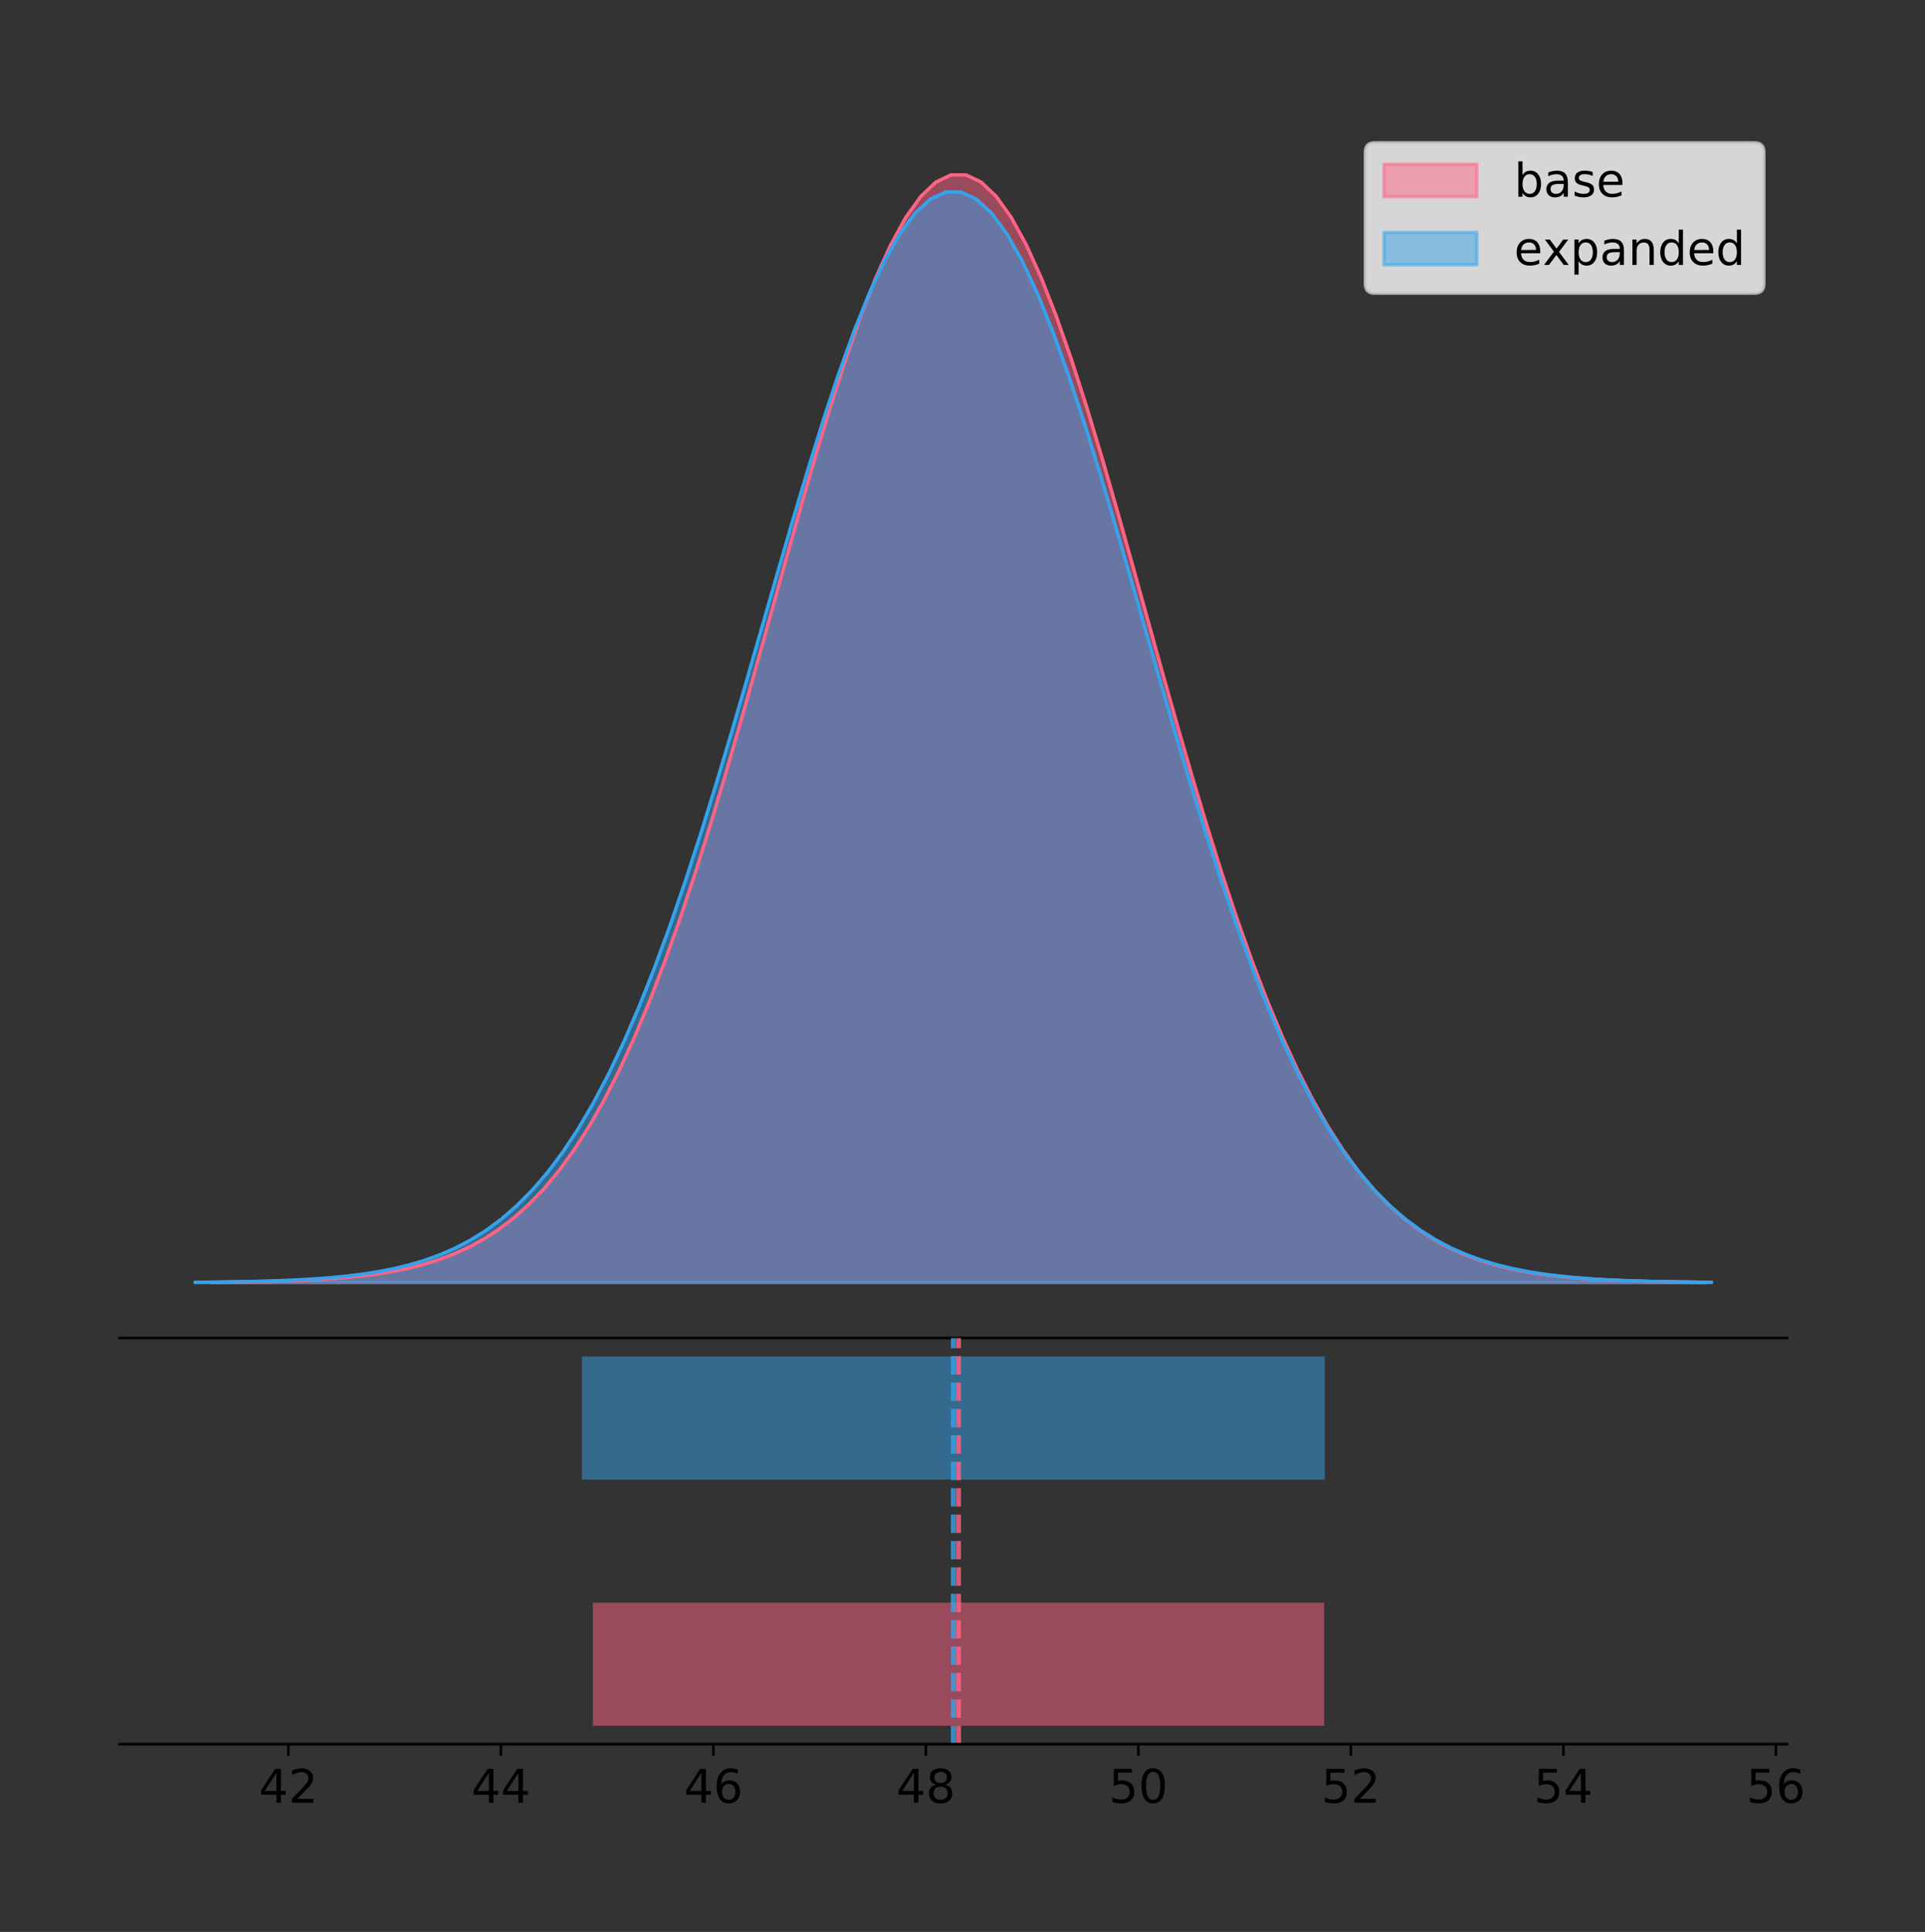 <?xml version="1.0" encoding="utf-8" standalone="no"?>
<!DOCTYPE svg PUBLIC "-//W3C//DTD SVG 1.1//EN"
  "http://www.w3.org/Graphics/SVG/1.1/DTD/svg11.dtd">
<!-- Created with matplotlib (https://matplotlib.org/) -->
<svg height="581.789pt" version="1.1" viewBox="0 0 579.715 581.789" width="579.715pt" xmlns="http://www.w3.org/2000/svg" xmlns:xlink="http://www.w3.org/1999/xlink">
 <rect x="0" y="0" width="579.715" height="581.789" fill="#333333" stroke="none"/>
 <defs>
  <style type="text/css">
*{stroke-linecap:butt;stroke-linejoin:round;}
  </style>
 </defs>
 <g id="figure_1">
  <g id="patch_1">
   <path d="M 0 581.789 
L 579.715 581.789 
L 579.715 0 
L 0 0 
z
" style="fill:none;"/>
  </g>
  <g id="axes_1">
   <g id="patch_2">
    <path d="M 36 402.93 
L 538.2 402.93 
L 538.2 36 
L 36 36 
z
" style="fill:none;"/>
   </g>
   <g id="PolyCollection_1">
    <defs>
     <path d="M 63.908 -195.538 
L 63.908 -195.65 
L 68.448 -195.692 
L 72.989 -195.749 
L 77.529 -195.825 
L 82.069 -195.925 
L 86.61 -196.058 
L 91.15 -196.23 
L 95.69 -196.455 
L 100.231 -196.744 
L 104.771 -197.115 
L 109.312 -197.585 
L 113.852 -198.179 
L 118.392 -198.923 
L 122.933 -199.848 
L 127.473 -200.99 
L 132.013 -202.39 
L 136.554 -204.093 
L 141.094 -206.151 
L 145.634 -208.617 
L 150.175 -211.552 
L 154.715 -215.017 
L 159.255 -219.078 
L 163.796 -223.801 
L 168.336 -229.25 
L 172.876 -235.488 
L 177.417 -242.572 
L 181.957 -250.552 
L 186.497 -259.468 
L 191.038 -269.344 
L 195.578 -280.192 
L 200.118 -292.002 
L 204.659 -304.744 
L 209.199 -318.365 
L 213.739 -332.786 
L 218.28 -347.901 
L 222.82 -363.58 
L 227.36 -379.667 
L 231.901 -395.98 
L 236.441 -412.318 
L 240.981 -428.462 
L 245.522 -444.18 
L 250.062 -459.23 
L 254.603 -473.372 
L 259.143 -486.366 
L 263.683 -497.987 
L 268.224 -508.025 
L 272.764 -516.294 
L 277.304 -522.64 
L 281.845 -526.94 
L 286.385 -529.111 
L 290.925 -529.111 
L 295.466 -526.94 
L 300.006 -522.64 
L 304.546 -516.294 
L 309.087 -508.025 
L 313.627 -497.987 
L 318.167 -486.366 
L 322.708 -473.372 
L 327.248 -459.23 
L 331.788 -444.18 
L 336.329 -428.462 
L 340.869 -412.318 
L 345.409 -395.98 
L 349.95 -379.667 
L 354.49 -363.58 
L 359.03 -347.901 
L 363.571 -332.786 
L 368.111 -318.365 
L 372.651 -304.744 
L 377.192 -292.002 
L 381.732 -280.192 
L 386.272 -269.344 
L 390.813 -259.468 
L 395.353 -250.552 
L 399.894 -242.572 
L 404.434 -235.488 
L 408.974 -229.25 
L 413.515 -223.801 
L 418.055 -219.078 
L 422.595 -215.017 
L 427.136 -211.552 
L 431.676 -208.617 
L 436.216 -206.151 
L 440.757 -204.093 
L 445.297 -202.39 
L 449.837 -200.99 
L 454.378 -199.848 
L 458.918 -198.923 
L 463.458 -198.179 
L 467.999 -197.585 
L 472.539 -197.115 
L 477.079 -196.744 
L 481.62 -196.455 
L 486.16 -196.23 
L 490.7 -196.058 
L 495.241 -195.925 
L 499.781 -195.825 
L 504.321 -195.749 
L 508.862 -195.692 
L 513.402 -195.65 
L 513.402 -195.538 
L 513.402 -195.538 
L 508.862 -195.538 
L 504.321 -195.538 
L 499.781 -195.538 
L 495.241 -195.538 
L 490.7 -195.538 
L 486.16 -195.538 
L 481.62 -195.538 
L 477.079 -195.538 
L 472.539 -195.538 
L 467.999 -195.538 
L 463.458 -195.538 
L 458.918 -195.538 
L 454.378 -195.538 
L 449.837 -195.538 
L 445.297 -195.538 
L 440.757 -195.538 
L 436.216 -195.538 
L 431.676 -195.538 
L 427.136 -195.538 
L 422.595 -195.538 
L 418.055 -195.538 
L 413.515 -195.538 
L 408.974 -195.538 
L 404.434 -195.538 
L 399.894 -195.538 
L 395.353 -195.538 
L 390.813 -195.538 
L 386.272 -195.538 
L 381.732 -195.538 
L 377.192 -195.538 
L 372.651 -195.538 
L 368.111 -195.538 
L 363.571 -195.538 
L 359.03 -195.538 
L 354.49 -195.538 
L 349.95 -195.538 
L 345.409 -195.538 
L 340.869 -195.538 
L 336.329 -195.538 
L 331.788 -195.538 
L 327.248 -195.538 
L 322.708 -195.538 
L 318.167 -195.538 
L 313.627 -195.538 
L 309.087 -195.538 
L 304.546 -195.538 
L 300.006 -195.538 
L 295.466 -195.538 
L 290.925 -195.538 
L 286.385 -195.538 
L 281.845 -195.538 
L 277.304 -195.538 
L 272.764 -195.538 
L 268.224 -195.538 
L 263.683 -195.538 
L 259.143 -195.538 
L 254.603 -195.538 
L 250.062 -195.538 
L 245.522 -195.538 
L 240.981 -195.538 
L 236.441 -195.538 
L 231.901 -195.538 
L 227.36 -195.538 
L 222.82 -195.538 
L 218.28 -195.538 
L 213.739 -195.538 
L 209.199 -195.538 
L 204.659 -195.538 
L 200.118 -195.538 
L 195.578 -195.538 
L 191.038 -195.538 
L 186.497 -195.538 
L 181.957 -195.538 
L 177.417 -195.538 
L 172.876 -195.538 
L 168.336 -195.538 
L 163.796 -195.538 
L 159.255 -195.538 
L 154.715 -195.538 
L 150.175 -195.538 
L 145.634 -195.538 
L 141.094 -195.538 
L 136.554 -195.538 
L 132.013 -195.538 
L 127.473 -195.538 
L 122.933 -195.538 
L 118.392 -195.538 
L 113.852 -195.538 
L 109.312 -195.538 
L 104.771 -195.538 
L 100.231 -195.538 
L 95.69 -195.538 
L 91.15 -195.538 
L 86.61 -195.538 
L 82.069 -195.538 
L 77.529 -195.538 
L 72.989 -195.538 
L 68.448 -195.538 
L 63.908 -195.538 
z
" id="m888e9a8bca" style="stroke:#ff6384;stroke-opacity:0.5;"/>
    </defs>
    <g clip-path="url(#p2648939916)">
     <use style="fill:#ff6384;fill-opacity:0.5;stroke:#ff6384;stroke-opacity:0.5;" x="0" xlink:href="#m888e9a8bca" y="581.789"/>
    </g>
   </g>
   <g id="PolyCollection_2">
    <defs>
     <path d="M 58.827 -195.538 
L 58.827 -195.648 
L 63.439 -195.69 
L 68.05 -195.746 
L 72.662 -195.82 
L 77.274 -195.919 
L 81.885 -196.05 
L 86.497 -196.22 
L 91.108 -196.441 
L 95.72 -196.726 
L 100.331 -197.09 
L 104.943 -197.554 
L 109.555 -198.138 
L 114.166 -198.871 
L 118.778 -199.781 
L 123.389 -200.906 
L 128.001 -202.284 
L 132.612 -203.961 
L 137.224 -205.987 
L 141.836 -208.415 
L 146.447 -211.304 
L 151.059 -214.716 
L 155.67 -218.714 
L 160.282 -223.364 
L 164.893 -228.729 
L 169.505 -234.871 
L 174.117 -241.846 
L 178.728 -249.703 
L 183.34 -258.48 
L 187.951 -268.204 
L 192.563 -278.885 
L 197.174 -290.512 
L 201.786 -303.058 
L 206.398 -316.468 
L 211.009 -330.666 
L 215.621 -345.548 
L 220.232 -360.985 
L 224.844 -376.823 
L 229.455 -392.884 
L 234.067 -408.97 
L 238.679 -424.865 
L 243.29 -440.34 
L 247.902 -455.158 
L 252.513 -469.08 
L 257.125 -481.874 
L 261.736 -493.315 
L 266.348 -503.198 
L 270.96 -511.34 
L 275.571 -517.588 
L 280.183 -521.821 
L 284.794 -523.959 
L 289.406 -523.959 
L 294.017 -521.821 
L 298.629 -517.588 
L 303.24 -511.34 
L 307.852 -503.198 
L 312.464 -493.315 
L 317.075 -481.874 
L 321.687 -469.08 
L 326.298 -455.158 
L 330.91 -440.34 
L 335.521 -424.865 
L 340.133 -408.97 
L 344.745 -392.884 
L 349.356 -376.823 
L 353.968 -360.985 
L 358.579 -345.548 
L 363.191 -330.666 
L 367.802 -316.468 
L 372.414 -303.058 
L 377.026 -290.512 
L 381.637 -278.885 
L 386.249 -268.204 
L 390.86 -258.48 
L 395.472 -249.703 
L 400.083 -241.846 
L 404.695 -234.871 
L 409.307 -228.729 
L 413.918 -223.364 
L 418.53 -218.714 
L 423.141 -214.716 
L 427.753 -211.304 
L 432.364 -208.415 
L 436.976 -205.987 
L 441.588 -203.961 
L 446.199 -202.284 
L 450.811 -200.906 
L 455.422 -199.781 
L 460.034 -198.871 
L 464.645 -198.138 
L 469.257 -197.554 
L 473.869 -197.09 
L 478.48 -196.726 
L 483.092 -196.441 
L 487.703 -196.22 
L 492.315 -196.05 
L 496.926 -195.919 
L 501.538 -195.82 
L 506.15 -195.746 
L 510.761 -195.69 
L 515.373 -195.648 
L 515.373 -195.538 
L 515.373 -195.538 
L 510.761 -195.538 
L 506.15 -195.538 
L 501.538 -195.538 
L 496.926 -195.538 
L 492.315 -195.538 
L 487.703 -195.538 
L 483.092 -195.538 
L 478.48 -195.538 
L 473.869 -195.538 
L 469.257 -195.538 
L 464.645 -195.538 
L 460.034 -195.538 
L 455.422 -195.538 
L 450.811 -195.538 
L 446.199 -195.538 
L 441.588 -195.538 
L 436.976 -195.538 
L 432.364 -195.538 
L 427.753 -195.538 
L 423.141 -195.538 
L 418.53 -195.538 
L 413.918 -195.538 
L 409.307 -195.538 
L 404.695 -195.538 
L 400.083 -195.538 
L 395.472 -195.538 
L 390.86 -195.538 
L 386.249 -195.538 
L 381.637 -195.538 
L 377.026 -195.538 
L 372.414 -195.538 
L 367.802 -195.538 
L 363.191 -195.538 
L 358.579 -195.538 
L 353.968 -195.538 
L 349.356 -195.538 
L 344.745 -195.538 
L 340.133 -195.538 
L 335.521 -195.538 
L 330.91 -195.538 
L 326.298 -195.538 
L 321.687 -195.538 
L 317.075 -195.538 
L 312.464 -195.538 
L 307.852 -195.538 
L 303.24 -195.538 
L 298.629 -195.538 
L 294.017 -195.538 
L 289.406 -195.538 
L 284.794 -195.538 
L 280.183 -195.538 
L 275.571 -195.538 
L 270.96 -195.538 
L 266.348 -195.538 
L 261.736 -195.538 
L 257.125 -195.538 
L 252.513 -195.538 
L 247.902 -195.538 
L 243.29 -195.538 
L 238.679 -195.538 
L 234.067 -195.538 
L 229.455 -195.538 
L 224.844 -195.538 
L 220.232 -195.538 
L 215.621 -195.538 
L 211.009 -195.538 
L 206.398 -195.538 
L 201.786 -195.538 
L 197.174 -195.538 
L 192.563 -195.538 
L 187.951 -195.538 
L 183.34 -195.538 
L 178.728 -195.538 
L 174.117 -195.538 
L 169.505 -195.538 
L 164.893 -195.538 
L 160.282 -195.538 
L 155.67 -195.538 
L 151.059 -195.538 
L 146.447 -195.538 
L 141.836 -195.538 
L 137.224 -195.538 
L 132.612 -195.538 
L 128.001 -195.538 
L 123.389 -195.538 
L 118.778 -195.538 
L 114.166 -195.538 
L 109.555 -195.538 
L 104.943 -195.538 
L 100.331 -195.538 
L 95.72 -195.538 
L 91.108 -195.538 
L 86.497 -195.538 
L 81.885 -195.538 
L 77.274 -195.538 
L 72.662 -195.538 
L 68.05 -195.538 
L 63.439 -195.538 
L 58.827 -195.538 
z
" id="m3ab485455b" style="stroke:#36a2eb;stroke-opacity:0.5;"/>
    </defs>
    <g clip-path="url(#p2648939916)">
     <use style="fill:#36a2eb;fill-opacity:0.5;stroke:#36a2eb;stroke-opacity:0.5;" x="0" xlink:href="#m3ab485455b" y="581.789"/>
    </g>
   </g>
   <g id="line2d_1">
    <path clip-path="url(#p2648939916)" d="M 63.908 386.139 
L 68.448 386.097 
L 72.989 386.04 
L 77.529 385.965 
L 82.069 385.864 
L 86.61 385.732 
L 91.15 385.559 
L 95.69 385.334 
L 100.231 385.045 
L 104.771 384.675 
L 109.312 384.204 
L 113.852 383.61 
L 118.392 382.867 
L 122.933 381.941 
L 127.473 380.799 
L 132.013 379.399 
L 136.554 377.696 
L 141.094 375.639 
L 145.634 373.172 
L 150.175 370.238 
L 154.715 366.772 
L 159.255 362.711 
L 163.796 357.989 
L 168.336 352.539 
L 172.876 346.301 
L 177.417 339.217 
L 181.957 331.237 
L 186.497 322.322 
L 191.038 312.445 
L 195.578 301.597 
L 200.118 289.787 
L 204.659 277.045 
L 209.199 263.424 
L 213.739 249.004 
L 218.28 233.888 
L 222.82 218.209 
L 227.36 202.123 
L 231.901 185.809 
L 236.441 169.471 
L 240.981 153.327 
L 245.522 137.61 
L 250.062 122.559 
L 254.603 108.418 
L 259.143 95.423 
L 263.683 83.803 
L 268.224 73.765 
L 272.764 65.495 
L 277.304 59.15 
L 281.845 54.85 
L 286.385 52.679 
L 290.925 52.679 
L 295.466 54.85 
L 300.006 59.15 
L 304.546 65.495 
L 309.087 73.765 
L 313.627 83.803 
L 318.167 95.423 
L 322.708 108.418 
L 327.248 122.559 
L 331.788 137.61 
L 336.329 153.327 
L 340.869 169.471 
L 345.409 185.809 
L 349.95 202.123 
L 354.49 218.209 
L 359.03 233.888 
L 363.571 249.004 
L 368.111 263.424 
L 372.651 277.045 
L 377.192 289.787 
L 381.732 301.597 
L 386.272 312.445 
L 390.813 322.322 
L 395.353 331.237 
L 399.894 339.217 
L 404.434 346.301 
L 408.974 352.539 
L 413.515 357.989 
L 418.055 362.711 
L 422.595 366.772 
L 427.136 370.238 
L 431.676 373.172 
L 436.216 375.639 
L 440.757 377.696 
L 445.297 379.399 
L 449.837 380.799 
L 454.378 381.941 
L 458.918 382.867 
L 463.458 383.61 
L 467.999 384.204 
L 472.539 384.675 
L 477.079 385.045 
L 481.62 385.334 
L 486.16 385.559 
L 490.7 385.732 
L 495.241 385.864 
L 499.781 385.965 
L 504.321 386.04 
L 508.862 386.097 
L 513.402 386.139 
" style="fill:none;stroke:#ff6384;stroke-linecap:square;"/>
   </g>
   <g id="line2d_2">
    <path clip-path="url(#p2648939916)" d="M 58.827 386.141 
L 63.439 386.1 
L 68.05 386.044 
L 72.662 385.969 
L 77.274 385.87 
L 81.885 385.74 
L 86.497 385.57 
L 91.108 385.349 
L 95.72 385.064 
L 100.331 384.699 
L 104.943 384.236 
L 109.555 383.651 
L 114.166 382.919 
L 118.778 382.008 
L 123.389 380.884 
L 128.001 379.505 
L 132.612 377.828 
L 137.224 375.803 
L 141.836 373.374 
L 146.447 370.485 
L 151.059 367.073 
L 155.67 363.075 
L 160.282 358.425 
L 164.893 353.06 
L 169.505 346.918 
L 174.117 339.944 
L 178.728 332.087 
L 183.34 323.309 
L 187.951 313.585 
L 192.563 302.905 
L 197.174 291.277 
L 201.786 278.732 
L 206.398 265.321 
L 211.009 251.123 
L 215.621 236.241 
L 220.232 220.804 
L 224.844 204.966 
L 229.455 188.905 
L 234.067 172.819 
L 238.679 156.925 
L 243.29 141.45 
L 247.902 126.632 
L 252.513 112.709 
L 257.125 99.915 
L 261.736 88.474 
L 266.348 78.591 
L 270.96 70.449 
L 275.571 64.202 
L 280.183 59.968 
L 284.794 57.831 
L 289.406 57.831 
L 294.017 59.968 
L 298.629 64.202 
L 303.24 70.449 
L 307.852 78.591 
L 312.464 88.474 
L 317.075 99.915 
L 321.687 112.709 
L 326.298 126.632 
L 330.91 141.45 
L 335.521 156.925 
L 340.133 172.819 
L 344.745 188.905 
L 349.356 204.966 
L 353.968 220.804 
L 358.579 236.241 
L 363.191 251.123 
L 367.802 265.321 
L 372.414 278.732 
L 377.026 291.277 
L 381.637 302.905 
L 386.249 313.585 
L 390.86 323.309 
L 395.472 332.087 
L 400.083 339.944 
L 404.695 346.918 
L 409.307 353.06 
L 413.918 358.425 
L 418.53 363.075 
L 423.141 367.073 
L 427.753 370.485 
L 432.364 373.374 
L 436.976 375.803 
L 441.588 377.828 
L 446.199 379.505 
L 450.811 380.884 
L 455.422 382.008 
L 460.034 382.919 
L 464.645 383.651 
L 469.257 384.236 
L 473.869 384.699 
L 478.48 385.064 
L 483.092 385.349 
L 487.703 385.57 
L 492.315 385.74 
L 496.926 385.87 
L 501.538 385.969 
L 506.15 386.044 
L 510.761 386.1 
L 515.373 386.141 
" style="fill:none;stroke:#36a2eb;stroke-linecap:square;"/>
   </g>
   <g id="patch_3">
    <path d="M 36 402.93 
L 538.2 402.93 
" style="fill:none;stroke:#000000;stroke-linecap:square;stroke-linejoin:miter;stroke-width:0.8;"/>
   </g>
   <g id="legend_1">
    <g id="patch_4">
     <path d="M 413.972 88.299 
L 528.4 88.299 
Q 531.2 88.299 531.2 85.499 
L 531.2 45.8 
Q 531.2 43 528.4 43 
L 413.972 43 
Q 411.172 43 411.172 45.8 
L 411.172 85.499 
Q 411.172 88.299 413.972 88.299 
z
" style="fill:#ffffff;opacity:0.8;stroke:#cccccc;stroke-linejoin:miter;"/>
    </g>
    <g id="patch_5">
     <path d="M 416.772 59.238 
L 444.772 59.238 
L 444.772 49.438 
L 416.772 49.438 
z
" style="fill:#ff6384;opacity:0.5;stroke:#ff6384;stroke-linejoin:miter;"/>
    </g>
    <g id="text_1">
     <!-- base -->
     <defs>
      <path d="M 48.688 27.297 
Q 48.688 37.203 44.609 42.844 
Q 40.531 48.484 33.406 48.484 
Q 26.266 48.484 22.188 42.844 
Q 18.109 37.203 18.109 27.297 
Q 18.109 17.391 22.188 11.75 
Q 26.266 6.109 33.406 6.109 
Q 40.531 6.109 44.609 11.75 
Q 48.688 17.391 48.688 27.297 
z
M 18.109 46.391 
Q 20.953 51.266 25.266 53.625 
Q 29.594 56 35.594 56 
Q 45.562 56 51.781 48.094 
Q 58.016 40.188 58.016 27.297 
Q 58.016 14.406 51.781 6.484 
Q 45.562 -1.422 35.594 -1.422 
Q 29.594 -1.422 25.266 0.953 
Q 20.953 3.328 18.109 8.203 
L 18.109 0 
L 9.078 0 
L 9.078 75.984 
L 18.109 75.984 
z
" id="DejaVuSans-98"/>
      <path d="M 34.281 27.484 
Q 23.391 27.484 19.188 25 
Q 14.984 22.516 14.984 16.5 
Q 14.984 11.719 18.141 8.906 
Q 21.297 6.109 26.703 6.109 
Q 34.188 6.109 38.703 11.406 
Q 43.219 16.703 43.219 25.484 
L 43.219 27.484 
z
M 52.203 31.203 
L 52.203 0 
L 43.219 0 
L 43.219 8.297 
Q 40.141 3.328 35.547 0.953 
Q 30.953 -1.422 24.312 -1.422 
Q 15.922 -1.422 10.953 3.297 
Q 6 8.016 6 15.922 
Q 6 25.141 12.172 29.828 
Q 18.359 34.516 30.609 34.516 
L 43.219 34.516 
L 43.219 35.406 
Q 43.219 41.609 39.141 45 
Q 35.062 48.391 27.688 48.391 
Q 23 48.391 18.547 47.266 
Q 14.109 46.141 10.016 43.891 
L 10.016 52.203 
Q 14.938 54.109 19.578 55.047 
Q 24.219 56 28.609 56 
Q 40.484 56 46.344 49.844 
Q 52.203 43.703 52.203 31.203 
z
" id="DejaVuSans-97"/>
      <path d="M 44.281 53.078 
L 44.281 44.578 
Q 40.484 46.531 36.375 47.5 
Q 32.281 48.484 27.875 48.484 
Q 21.188 48.484 17.844 46.438 
Q 14.5 44.391 14.5 40.281 
Q 14.5 37.156 16.891 35.375 
Q 19.281 33.594 26.516 31.984 
L 29.594 31.297 
Q 39.156 29.25 43.188 25.516 
Q 47.219 21.781 47.219 15.094 
Q 47.219 7.469 41.188 3.016 
Q 35.156 -1.422 24.609 -1.422 
Q 20.219 -1.422 15.453 -0.562 
Q 10.688 0.297 5.422 2 
L 5.422 11.281 
Q 10.406 8.688 15.234 7.391 
Q 20.062 6.109 24.812 6.109 
Q 31.156 6.109 34.562 8.281 
Q 37.984 10.453 37.984 14.406 
Q 37.984 18.062 35.516 20.016 
Q 33.062 21.969 24.703 23.781 
L 21.578 24.516 
Q 13.234 26.266 9.516 29.906 
Q 5.812 33.547 5.812 39.891 
Q 5.812 47.609 11.281 51.797 
Q 16.75 56 26.812 56 
Q 31.781 56 36.172 55.266 
Q 40.578 54.547 44.281 53.078 
z
" id="DejaVuSans-115"/>
      <path d="M 56.203 29.594 
L 56.203 25.203 
L 14.891 25.203 
Q 15.484 15.922 20.484 11.062 
Q 25.484 6.203 34.422 6.203 
Q 39.594 6.203 44.453 7.469 
Q 49.312 8.734 54.109 11.281 
L 54.109 2.781 
Q 49.266 0.734 44.188 -0.344 
Q 39.109 -1.422 33.891 -1.422 
Q 20.797 -1.422 13.156 6.188 
Q 5.516 13.812 5.516 26.812 
Q 5.516 40.234 12.766 48.109 
Q 20.016 56 32.328 56 
Q 43.359 56 49.781 48.891 
Q 56.203 41.797 56.203 29.594 
z
M 47.219 32.234 
Q 47.125 39.594 43.094 43.984 
Q 39.062 48.391 32.422 48.391 
Q 24.906 48.391 20.391 44.141 
Q 15.875 39.891 15.188 32.172 
z
" id="DejaVuSans-101"/>
     </defs>
     <g transform="translate(455.972 59.238)scale(0.14 -0.14)">
      <use xlink:href="#DejaVuSans-98"/>
      <use x="63.477" xlink:href="#DejaVuSans-97"/>
      <use x="124.756" xlink:href="#DejaVuSans-115"/>
      <use x="176.855" xlink:href="#DejaVuSans-101"/>
     </g>
    </g>
    <g id="patch_6">
     <path d="M 416.772 79.787 
L 444.772 79.787 
L 444.772 69.987 
L 416.772 69.987 
z
" style="fill:#36a2eb;opacity:0.5;stroke:#36a2eb;stroke-linejoin:miter;"/>
    </g>
    <g id="text_2">
     <!-- expanded -->
     <defs>
      <path d="M 54.891 54.688 
L 35.109 28.078 
L 55.906 0 
L 45.312 0 
L 29.391 21.484 
L 13.484 0 
L 2.875 0 
L 24.125 28.609 
L 4.688 54.688 
L 15.281 54.688 
L 29.781 35.203 
L 44.281 54.688 
z
" id="DejaVuSans-120"/>
      <path d="M 18.109 8.203 
L 18.109 -20.797 
L 9.078 -20.797 
L 9.078 54.688 
L 18.109 54.688 
L 18.109 46.391 
Q 20.953 51.266 25.266 53.625 
Q 29.594 56 35.594 56 
Q 45.562 56 51.781 48.094 
Q 58.016 40.188 58.016 27.297 
Q 58.016 14.406 51.781 6.484 
Q 45.562 -1.422 35.594 -1.422 
Q 29.594 -1.422 25.266 0.953 
Q 20.953 3.328 18.109 8.203 
z
M 48.688 27.297 
Q 48.688 37.203 44.609 42.844 
Q 40.531 48.484 33.406 48.484 
Q 26.266 48.484 22.188 42.844 
Q 18.109 37.203 18.109 27.297 
Q 18.109 17.391 22.188 11.75 
Q 26.266 6.109 33.406 6.109 
Q 40.531 6.109 44.609 11.75 
Q 48.688 17.391 48.688 27.297 
z
" id="DejaVuSans-112"/>
      <path d="M 54.891 33.016 
L 54.891 0 
L 45.906 0 
L 45.906 32.719 
Q 45.906 40.484 42.875 44.328 
Q 39.844 48.188 33.797 48.188 
Q 26.516 48.188 22.312 43.547 
Q 18.109 38.922 18.109 30.906 
L 18.109 0 
L 9.078 0 
L 9.078 54.688 
L 18.109 54.688 
L 18.109 46.188 
Q 21.344 51.125 25.703 53.562 
Q 30.078 56 35.797 56 
Q 45.219 56 50.047 50.172 
Q 54.891 44.344 54.891 33.016 
z
" id="DejaVuSans-110"/>
      <path d="M 45.406 46.391 
L 45.406 75.984 
L 54.391 75.984 
L 54.391 0 
L 45.406 0 
L 45.406 8.203 
Q 42.578 3.328 38.25 0.953 
Q 33.938 -1.422 27.875 -1.422 
Q 17.969 -1.422 11.734 6.484 
Q 5.516 14.406 5.516 27.297 
Q 5.516 40.188 11.734 48.094 
Q 17.969 56 27.875 56 
Q 33.938 56 38.25 53.625 
Q 42.578 51.266 45.406 46.391 
z
M 14.797 27.297 
Q 14.797 17.391 18.875 11.75 
Q 22.953 6.109 30.078 6.109 
Q 37.203 6.109 41.297 11.75 
Q 45.406 17.391 45.406 27.297 
Q 45.406 37.203 41.297 42.844 
Q 37.203 48.484 30.078 48.484 
Q 22.953 48.484 18.875 42.844 
Q 14.797 37.203 14.797 27.297 
z
" id="DejaVuSans-100"/>
     </defs>
     <g transform="translate(455.972 79.787)scale(0.14 -0.14)">
      <use xlink:href="#DejaVuSans-101"/>
      <use x="61.508" xlink:href="#DejaVuSans-120"/>
      <use x="120.688" xlink:href="#DejaVuSans-112"/>
      <use x="184.164" xlink:href="#DejaVuSans-97"/>
      <use x="245.443" xlink:href="#DejaVuSans-110"/>
      <use x="308.822" xlink:href="#DejaVuSans-100"/>
      <use x="372.299" xlink:href="#DejaVuSans-101"/>
      <use x="433.822" xlink:href="#DejaVuSans-100"/>
     </g>
    </g>
   </g>
  </g>
  <g id="axes_2">
   <g id="patch_7">
    <path d="M 36 525.24 
L 538.2 525.24 
L 538.2 402.93 
L 36 402.93 
z
" style="fill:none;"/>
   </g>
   <g id="patch_8">
    <path clip-path="url(#pf2ac942ece)" d="M 178.529 519.68 
L 398.781 519.68 
L 398.781 482.617 
L 178.529 482.617 
z
" style="fill:#ff6384;opacity:0.5;"/>
   </g>
   <g id="patch_9">
    <path clip-path="url(#pf2ac942ece)" d="M 175.246 445.553 
L 398.954 445.553 
L 398.954 408.49 
L 175.246 408.49 
z
" style="fill:#36a2eb;opacity:0.5;"/>
   </g>
   <g id="matplotlib.axis_1">
    <g id="xtick_1">
     <g id="line2d_3">
      <defs>
       <path d="M 0 0 
L 0 3.5 
" id="m9ed5e9bd27" style="stroke:#000000;stroke-width:0.8;"/>
      </defs>
      <g>
       <use style="stroke:#000000;stroke-width:0.8;" x="86.839" xlink:href="#m9ed5e9bd27" y="525.24"/>
      </g>
     </g>
     <g id="text_3">
      <!-- 42 -->
      <defs>
       <path d="M 37.797 64.312 
L 12.891 25.391 
L 37.797 25.391 
z
M 35.203 72.906 
L 47.609 72.906 
L 47.609 25.391 
L 58.016 25.391 
L 58.016 17.188 
L 47.609 17.188 
L 47.609 0 
L 37.797 0 
L 37.797 17.188 
L 4.891 17.188 
L 4.891 26.703 
z
" id="DejaVuSans-52"/>
       <path d="M 19.188 8.297 
L 53.609 8.297 
L 53.609 0 
L 7.328 0 
L 7.328 8.297 
Q 12.938 14.109 22.625 23.891 
Q 32.328 33.688 34.812 36.531 
Q 39.547 41.844 41.422 45.531 
Q 43.312 49.219 43.312 52.781 
Q 43.312 58.594 39.234 62.25 
Q 35.156 65.922 28.609 65.922 
Q 23.969 65.922 18.812 64.312 
Q 13.672 62.703 7.812 59.422 
L 7.812 69.391 
Q 13.766 71.781 18.938 73 
Q 24.125 74.219 28.422 74.219 
Q 39.75 74.219 46.484 68.547 
Q 53.219 62.891 53.219 53.422 
Q 53.219 48.922 51.531 44.891 
Q 49.859 40.875 45.406 35.406 
Q 44.188 33.984 37.641 27.219 
Q 31.109 20.453 19.188 8.297 
z
" id="DejaVuSans-50"/>
      </defs>
      <g transform="translate(77.932 542.878)scale(0.14 -0.14)">
       <use xlink:href="#DejaVuSans-52"/>
       <use x="63.623" xlink:href="#DejaVuSans-50"/>
      </g>
     </g>
    </g>
    <g id="xtick_2">
     <g id="line2d_4">
      <g>
       <use style="stroke:#000000;stroke-width:0.8;" x="150.835" xlink:href="#m9ed5e9bd27" y="525.24"/>
      </g>
     </g>
     <g id="text_4">
      <!-- 44 -->
      <g transform="translate(141.927 542.878)scale(0.14 -0.14)">
       <use xlink:href="#DejaVuSans-52"/>
       <use x="63.623" xlink:href="#DejaVuSans-52"/>
      </g>
     </g>
    </g>
    <g id="xtick_3">
     <g id="line2d_5">
      <g>
       <use style="stroke:#000000;stroke-width:0.8;" x="214.83" xlink:href="#m9ed5e9bd27" y="525.24"/>
      </g>
     </g>
     <g id="text_5">
      <!-- 46 -->
      <defs>
       <path d="M 33.016 40.375 
Q 26.375 40.375 22.484 35.828 
Q 18.609 31.297 18.609 23.391 
Q 18.609 15.531 22.484 10.953 
Q 26.375 6.391 33.016 6.391 
Q 39.656 6.391 43.531 10.953 
Q 47.406 15.531 47.406 23.391 
Q 47.406 31.297 43.531 35.828 
Q 39.656 40.375 33.016 40.375 
z
M 52.594 71.297 
L 52.594 62.312 
Q 48.875 64.062 45.094 64.984 
Q 41.312 65.922 37.594 65.922 
Q 27.828 65.922 22.672 59.328 
Q 17.531 52.734 16.797 39.406 
Q 19.672 43.656 24.016 45.922 
Q 28.375 48.188 33.594 48.188 
Q 44.578 48.188 50.953 41.516 
Q 57.328 34.859 57.328 23.391 
Q 57.328 12.156 50.688 5.359 
Q 44.047 -1.422 33.016 -1.422 
Q 20.359 -1.422 13.672 8.266 
Q 6.984 17.969 6.984 36.375 
Q 6.984 53.656 15.188 63.938 
Q 23.391 74.219 37.203 74.219 
Q 40.922 74.219 44.703 73.484 
Q 48.484 72.75 52.594 71.297 
z
" id="DejaVuSans-54"/>
      </defs>
      <g transform="translate(205.922 542.878)scale(0.14 -0.14)">
       <use xlink:href="#DejaVuSans-52"/>
       <use x="63.623" xlink:href="#DejaVuSans-54"/>
      </g>
     </g>
    </g>
    <g id="xtick_4">
     <g id="line2d_6">
      <g>
       <use style="stroke:#000000;stroke-width:0.8;" x="278.825" xlink:href="#m9ed5e9bd27" y="525.24"/>
      </g>
     </g>
     <g id="text_6">
      <!-- 48 -->
      <defs>
       <path d="M 31.781 34.625 
Q 24.75 34.625 20.719 30.859 
Q 16.703 27.094 16.703 20.516 
Q 16.703 13.922 20.719 10.156 
Q 24.75 6.391 31.781 6.391 
Q 38.812 6.391 42.859 10.172 
Q 46.922 13.969 46.922 20.516 
Q 46.922 27.094 42.891 30.859 
Q 38.875 34.625 31.781 34.625 
z
M 21.922 38.812 
Q 15.578 40.375 12.031 44.719 
Q 8.5 49.078 8.5 55.328 
Q 8.5 64.062 14.719 69.141 
Q 20.953 74.219 31.781 74.219 
Q 42.672 74.219 48.875 69.141 
Q 55.078 64.062 55.078 55.328 
Q 55.078 49.078 51.531 44.719 
Q 48 40.375 41.703 38.812 
Q 48.828 37.156 52.797 32.312 
Q 56.781 27.484 56.781 20.516 
Q 56.781 9.906 50.312 4.234 
Q 43.844 -1.422 31.781 -1.422 
Q 19.734 -1.422 13.25 4.234 
Q 6.781 9.906 6.781 20.516 
Q 6.781 27.484 10.781 32.312 
Q 14.797 37.156 21.922 38.812 
z
M 18.312 54.391 
Q 18.312 48.734 21.844 45.562 
Q 25.391 42.391 31.781 42.391 
Q 38.141 42.391 41.719 45.562 
Q 45.312 48.734 45.312 54.391 
Q 45.312 60.062 41.719 63.234 
Q 38.141 66.406 31.781 66.406 
Q 25.391 66.406 21.844 63.234 
Q 18.312 60.062 18.312 54.391 
z
" id="DejaVuSans-56"/>
      </defs>
      <g transform="translate(269.918 542.878)scale(0.14 -0.14)">
       <use xlink:href="#DejaVuSans-52"/>
       <use x="63.623" xlink:href="#DejaVuSans-56"/>
      </g>
     </g>
    </g>
    <g id="xtick_5">
     <g id="line2d_7">
      <g>
       <use style="stroke:#000000;stroke-width:0.8;" x="342.821" xlink:href="#m9ed5e9bd27" y="525.24"/>
      </g>
     </g>
     <g id="text_7">
      <!-- 50 -->
      <defs>
       <path d="M 10.797 72.906 
L 49.516 72.906 
L 49.516 64.594 
L 19.828 64.594 
L 19.828 46.734 
Q 21.969 47.469 24.109 47.828 
Q 26.266 48.188 28.422 48.188 
Q 40.625 48.188 47.75 41.5 
Q 54.891 34.812 54.891 23.391 
Q 54.891 11.625 47.562 5.094 
Q 40.234 -1.422 26.906 -1.422 
Q 22.312 -1.422 17.547 -0.641 
Q 12.797 0.141 7.719 1.703 
L 7.719 11.625 
Q 12.109 9.234 16.797 8.062 
Q 21.484 6.891 26.703 6.891 
Q 35.156 6.891 40.078 11.328 
Q 45.016 15.766 45.016 23.391 
Q 45.016 31 40.078 35.438 
Q 35.156 39.891 26.703 39.891 
Q 22.75 39.891 18.812 39.016 
Q 14.891 38.141 10.797 36.281 
z
" id="DejaVuSans-53"/>
       <path d="M 31.781 66.406 
Q 24.172 66.406 20.328 58.906 
Q 16.5 51.422 16.5 36.375 
Q 16.5 21.391 20.328 13.891 
Q 24.172 6.391 31.781 6.391 
Q 39.453 6.391 43.281 13.891 
Q 47.125 21.391 47.125 36.375 
Q 47.125 51.422 43.281 58.906 
Q 39.453 66.406 31.781 66.406 
z
M 31.781 74.219 
Q 44.047 74.219 50.516 64.516 
Q 56.984 54.828 56.984 36.375 
Q 56.984 17.969 50.516 8.266 
Q 44.047 -1.422 31.781 -1.422 
Q 19.531 -1.422 13.062 8.266 
Q 6.594 17.969 6.594 36.375 
Q 6.594 54.828 13.062 64.516 
Q 19.531 74.219 31.781 74.219 
z
" id="DejaVuSans-48"/>
      </defs>
      <g transform="translate(333.913 542.878)scale(0.14 -0.14)">
       <use xlink:href="#DejaVuSans-53"/>
       <use x="63.623" xlink:href="#DejaVuSans-48"/>
      </g>
     </g>
    </g>
    <g id="xtick_6">
     <g id="line2d_8">
      <g>
       <use style="stroke:#000000;stroke-width:0.8;" x="406.816" xlink:href="#m9ed5e9bd27" y="525.24"/>
      </g>
     </g>
     <g id="text_8">
      <!-- 52 -->
      <g transform="translate(397.909 542.878)scale(0.14 -0.14)">
       <use xlink:href="#DejaVuSans-53"/>
       <use x="63.623" xlink:href="#DejaVuSans-50"/>
      </g>
     </g>
    </g>
    <g id="xtick_7">
     <g id="line2d_9">
      <g>
       <use style="stroke:#000000;stroke-width:0.8;" x="470.812" xlink:href="#m9ed5e9bd27" y="525.24"/>
      </g>
     </g>
     <g id="text_9">
      <!-- 54 -->
      <g transform="translate(461.904 542.878)scale(0.14 -0.14)">
       <use xlink:href="#DejaVuSans-53"/>
       <use x="63.623" xlink:href="#DejaVuSans-52"/>
      </g>
     </g>
    </g>
    <g id="xtick_8">
     <g id="line2d_10">
      <g>
       <use style="stroke:#000000;stroke-width:0.8;" x="534.807" xlink:href="#m9ed5e9bd27" y="525.24"/>
      </g>
     </g>
     <g id="text_10">
      <!-- 56 -->
      <g transform="translate(525.9 542.878)scale(0.14 -0.14)">
       <use xlink:href="#DejaVuSans-53"/>
       <use x="63.623" xlink:href="#DejaVuSans-54"/>
      </g>
     </g>
    </g>
   </g>
   <g id="line2d_11">
    <path clip-path="url(#pf2ac942ece)" d="M 288.655 525.24 
L 288.655 402.93 
" style="fill:none;stroke:#ff6384;stroke-dasharray:5.55,2.4;stroke-dashoffset:0;stroke-opacity:0.8;stroke-width:1.5;"/>
   </g>
   <g id="line2d_12">
    <path clip-path="url(#pf2ac942ece)" d="M 287.1 525.24 
L 287.1 402.93 
" style="fill:none;stroke:#36a2eb;stroke-dasharray:5.55,2.4;stroke-dashoffset:0;stroke-opacity:0.8;stroke-width:1.5;"/>
   </g>
   <g id="patch_10">
    <path d="M 36 525.24 
L 538.2 525.24 
" style="fill:none;stroke:#000000;stroke-linecap:square;stroke-linejoin:miter;stroke-width:0.8;"/>
   </g>
  </g>
 </g>
 <defs>
  <clipPath id="p2648939916">
   <rect height="366.93" width="502.2" x="36" y="36"/>
  </clipPath>
  <clipPath id="pf2ac942ece">
   <rect height="122.31" width="502.2" x="36" y="402.93"/>
  </clipPath>
 </defs>
</svg>
